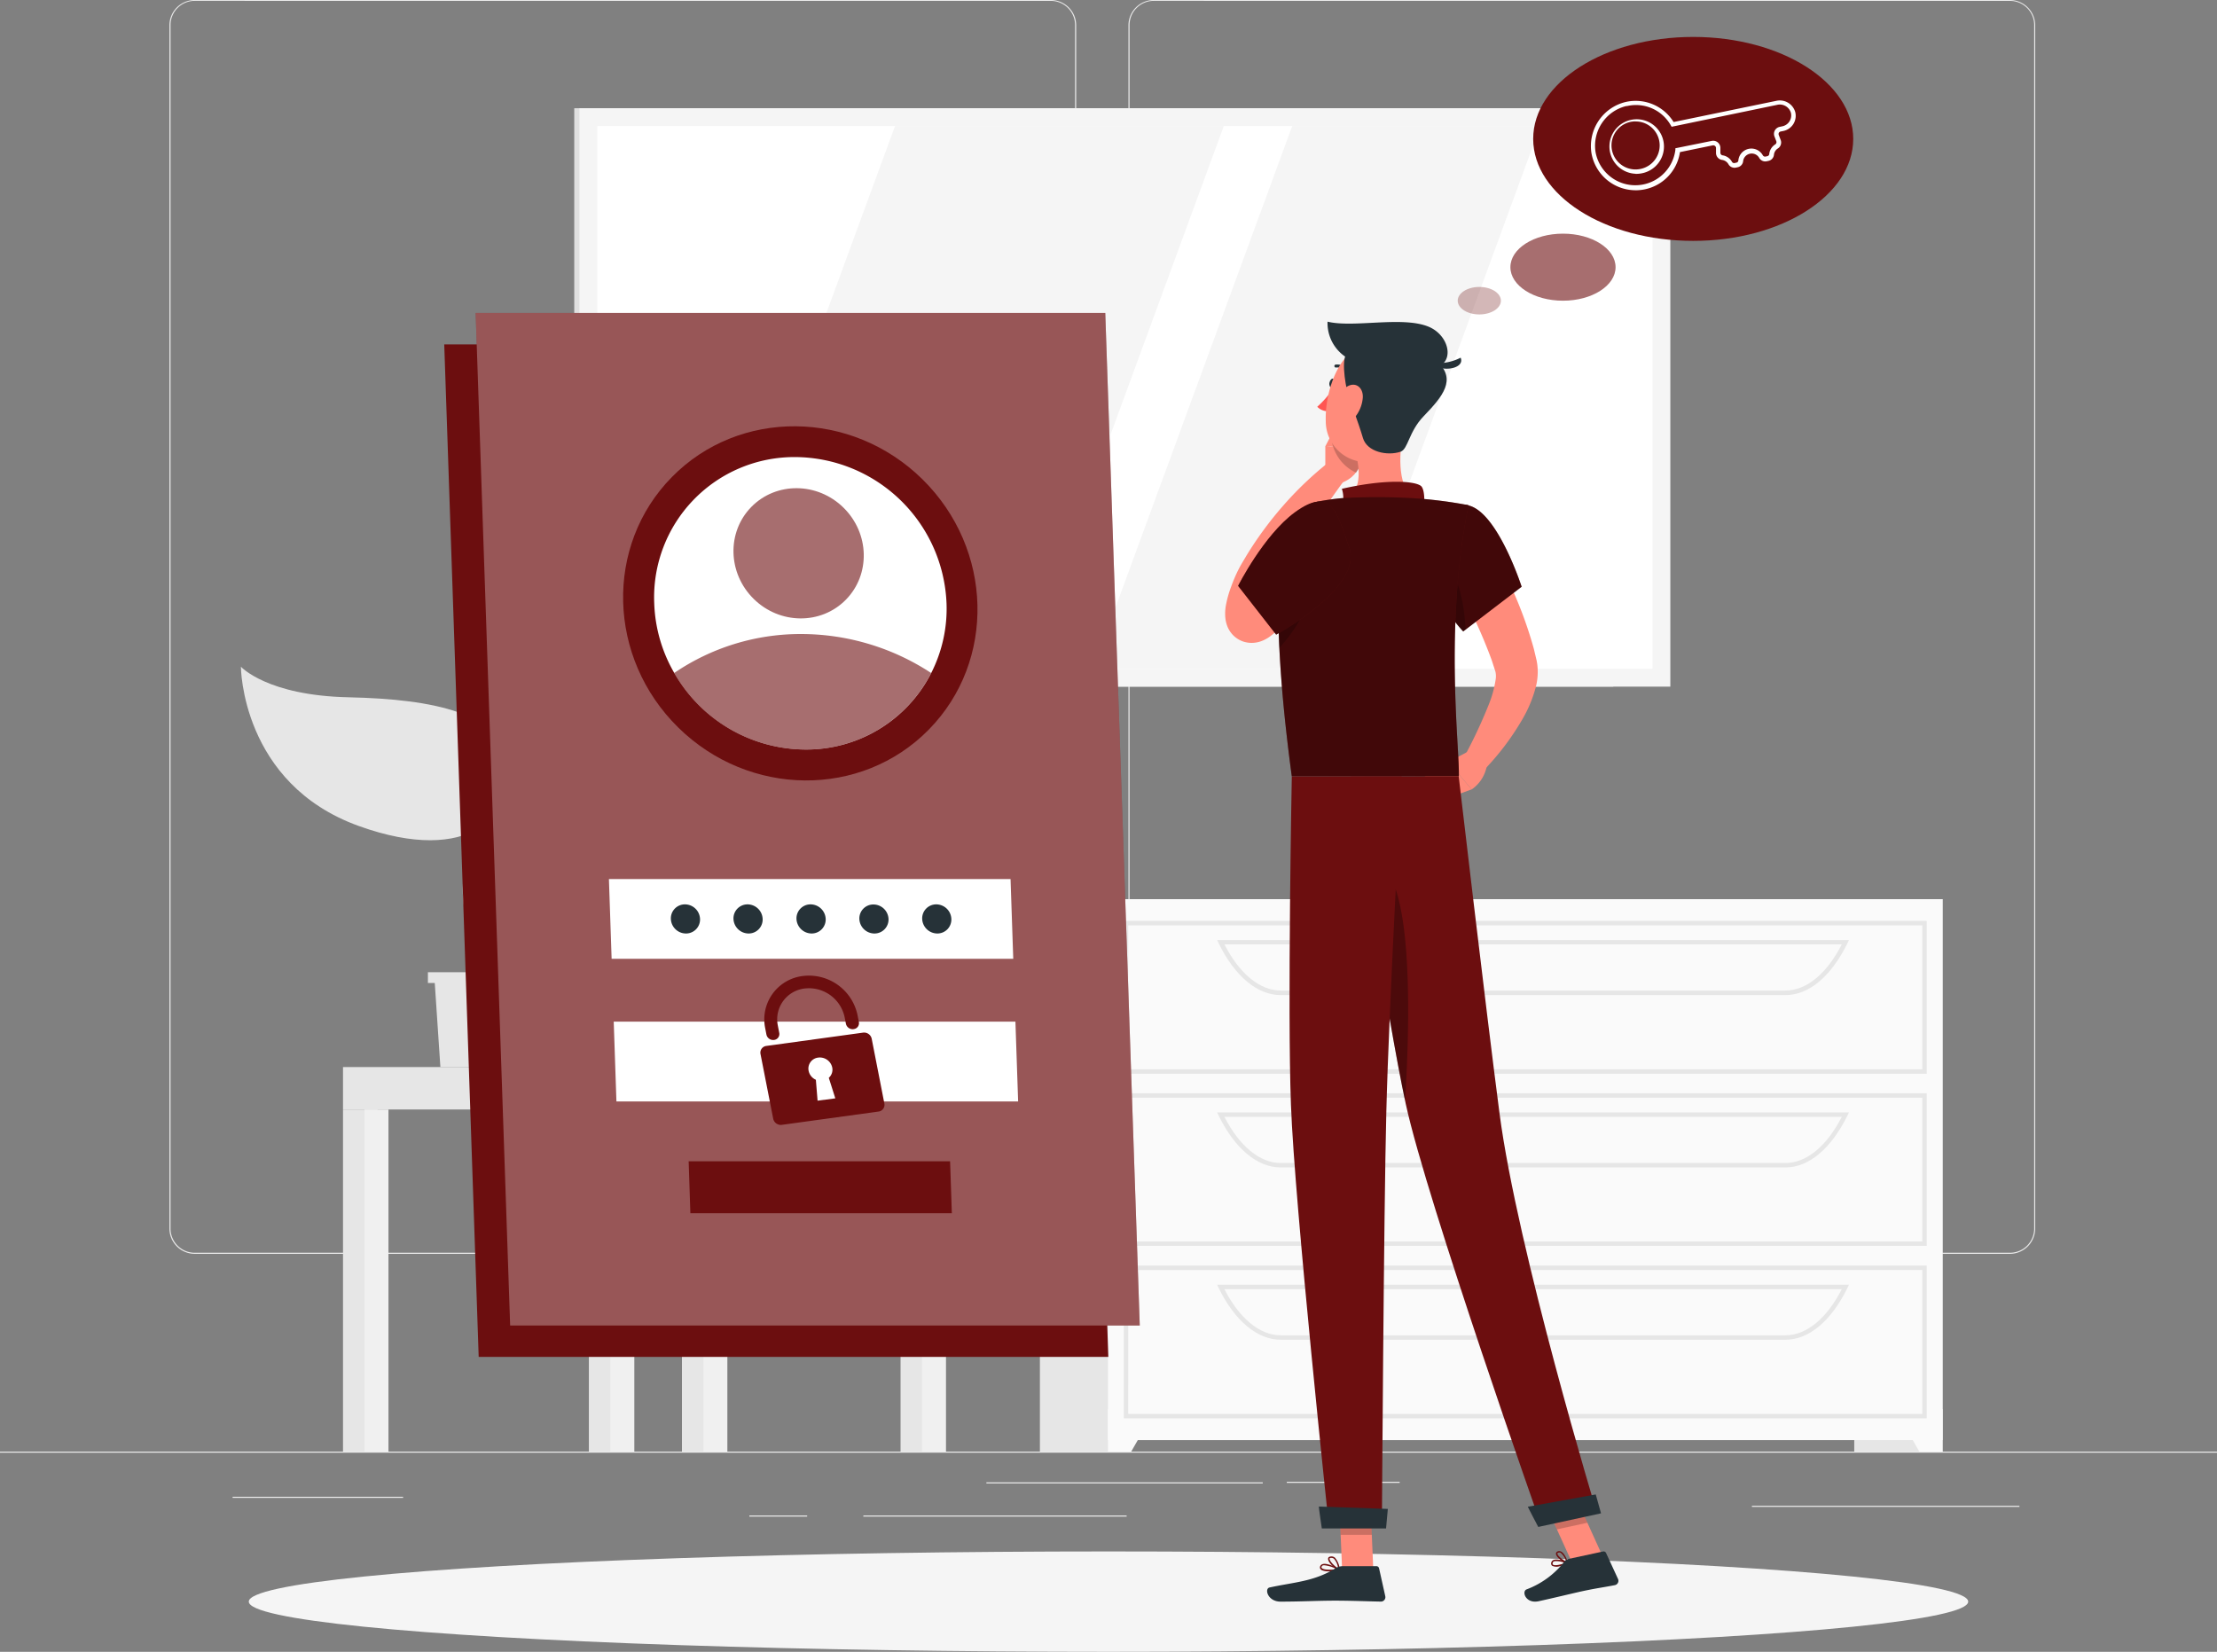 <svg xmlns="http://www.w3.org/2000/svg" width="258.844" height="192.87" viewBox="0 0 258.844 192.87">
  <rect x="0" y="0" width="258.844" height="192.87" fill="#808080" stroke="none"/>
  <g id="Forgot_password-rafiki" data-name="Forgot password-rafiki" transform="translate(0 -55)">
    <g id="freepik--background-complete--inject-66" transform="translate(0 55)">
      <rect id="Rectangle_101" data-name="Rectangle 101" width="258.844" height="0.129" transform="translate(0 169.491)" fill="#ebebeb"/>
      <rect id="Rectangle_102" data-name="Rectangle 102" width="13.18" height="0.129" transform="translate(150.238 173.016)" fill="#ebebeb"/>
      <rect id="Rectangle_103" data-name="Rectangle 103" width="31.232" height="0.129" transform="translate(204.544 175.817)" fill="#ebebeb"/>
      <rect id="Rectangle_104" data-name="Rectangle 104" width="32.267" height="0.129" transform="translate(115.165 173.078)" fill="#ebebeb"/>
      <rect id="Rectangle_105" data-name="Rectangle 105" width="6.751" height="0.129" transform="translate(87.489 176.951)" fill="#ebebeb"/>
      <rect id="Rectangle_106" data-name="Rectangle 106" width="30.74" height="0.129" transform="translate(100.799 176.951)" fill="#ebebeb"/>
      <rect id="Rectangle_107" data-name="Rectangle 107" width="19.905" height="0.129" transform="translate(27.158 174.766)" fill="#ebebeb"/>
      <path id="Path_554" data-name="Path 554" d="M141.121,201.4H41.161a2.956,2.956,0,0,1-2.951-2.956V57.93A2.956,2.956,0,0,1,41.161,55h99.96a2.956,2.956,0,0,1,2.956,2.956v140.49A2.956,2.956,0,0,1,141.121,201.4ZM41.161,55.1a2.827,2.827,0,0,0-2.821,2.827V198.446a2.827,2.827,0,0,0,2.821,2.827h99.96a2.832,2.832,0,0,0,2.827-2.827V57.93a2.832,2.832,0,0,0-2.827-2.827Z" transform="translate(-18.429 -55)" fill="#ebebeb"/>
      <path id="Path_555" data-name="Path 555" d="M357.421,201.4H257.456a2.961,2.961,0,0,1-2.956-2.956V57.93A2.961,2.961,0,0,1,257.456,55h99.965a2.956,2.956,0,0,1,2.946,2.93V198.446A2.956,2.956,0,0,1,357.421,201.4ZM257.456,55.1a2.832,2.832,0,0,0-2.827,2.827V198.446a2.832,2.832,0,0,0,2.827,2.827h99.965a2.832,2.832,0,0,0,2.827-2.827V57.93a2.832,2.832,0,0,0-2.827-2.827Z" transform="translate(-122.749 -55)" fill="#ebebeb"/>
      <path id="Path_556" data-name="Path 556" d="M161.991,273.242H127.616L125.53,249.17H159.9Z" transform="translate(-60.545 -148.651)" fill="#e6e6e6"/>
      <path id="Path_557" data-name="Path 557" d="M165.431,273.242H131.056L128.97,249.17h34.374Z" transform="translate(-62.204 -148.651)" fill="#f0f0f0"/>
      <path id="Path_558" data-name="Path 558" d="M141.009,272.884,139.86,259.15H163.9l1.149,13.734Z" transform="translate(-67.456 -153.464)" fill="#fff"/>
      <rect id="Rectangle_108" data-name="Rectangle 108" width="4.033" height="44.899" transform="translate(105.142 124.592)" fill="#e6e6e6"/>
      <rect id="Rectangle_109" data-name="Rectangle 109" width="2.801" height="44.899" transform="translate(107.648 124.592)" fill="#f0f0f0"/>
      <rect id="Rectangle_110" data-name="Rectangle 110" width="39.039" height="4.954" transform="translate(110.449 129.546) rotate(180)" fill="#f0f0f0"/>
      <rect id="Rectangle_111" data-name="Rectangle 111" width="4.033" height="39.945" transform="translate(68.754 129.546)" fill="#e6e6e6"/>
      <rect id="Rectangle_112" data-name="Rectangle 112" width="2.801" height="39.945" transform="translate(71.26 129.546)" fill="#f0f0f0"/>
      <rect id="Rectangle_113" data-name="Rectangle 113" width="4.033" height="39.945" transform="translate(40.048 129.546)" fill="#e6e6e6"/>
      <rect id="Rectangle_114" data-name="Rectangle 114" width="2.801" height="39.945" transform="translate(42.554 129.546)" fill="#f0f0f0"/>
      <rect id="Rectangle_115" data-name="Rectangle 115" width="4.033" height="39.945" transform="translate(79.62 129.546)" fill="#e6e6e6"/>
      <rect id="Rectangle_116" data-name="Rectangle 116" width="2.801" height="39.945" transform="translate(82.121 129.546)" fill="#f0f0f0"/>
      <rect id="Rectangle_117" data-name="Rectangle 117" width="31.362" height="4.954" transform="translate(40.048 124.592)" fill="#e6e6e6"/>
      <rect id="Rectangle_118" data-name="Rectangle 118" width="121.31" height="67.538" transform="translate(67.046 12.637)" fill="#e0e0e0"/>
      <rect id="Rectangle_119" data-name="Rectangle 119" width="127.361" height="67.538" transform="translate(67.657 12.637)" fill="#f5f5f5"/>
      <rect id="Rectangle_120" data-name="Rectangle 120" width="63.375" height="123.199" transform="translate(192.937 14.718) rotate(90)" fill="#fff"/>
      <path id="Path_559" data-name="Path 559" d="M195.307,146.805l23.26-63.375H180.18l-23.26,63.375Z" transform="translate(-75.684 -68.712)" fill="#f5f5f5"/>
      <path id="Path_560" data-name="Path 560" d="M275.459,146.805l23.26-63.375H269.76L246.5,146.805Z" transform="translate(-118.89 -68.712)" fill="#f5f5f5"/>
      <rect id="Rectangle_121" data-name="Rectangle 121" width="10.312" height="64.504" transform="translate(216.492 104.987)" fill="#e6e6e6"/>
      <path id="Path_561" data-name="Path 561" d="M430.222,377.775h2.713V372.81H427.38Z" transform="translate(-206.131 -208.284)" fill="#fafafa"/>
      <rect id="Rectangle_122" data-name="Rectangle 122" width="10.312" height="64.504" transform="translate(121.413 104.987)" fill="#e6e6e6"/>
      <rect id="Rectangle_123" data-name="Rectangle 123" width="97.444" height="63.163" transform="translate(129.36 104.987)" fill="#fafafa"/>
      <path id="Path_562" data-name="Path 562" d="M347.2,280.549H253.45V262.71H347.2Zm-93.236-.518h92.718v-16.8H253.968Z" transform="translate(-122.242 -155.181)" fill="#e6e6e6"/>
      <path id="Path_563" data-name="Path 563" d="M340.852,273.454H281.924c-2.733,0-5.368-2.205-7.248-6.057l-.176-.368h73.77l-.176.368C346.2,271.249,343.611,273.454,340.852,273.454Zm-65.5-5.922c1.75,3.432,4.142,5.389,6.575,5.389h58.928c2.443,0,4.825-1.957,6.575-5.389Z" transform="translate(-132.395 -157.265)" fill="#e6e6e6"/>
      <path id="Path_564" data-name="Path 564" d="M252.593,377.775H249.88V372.81h5.555Z" transform="translate(-120.52 -208.284)" fill="#fafafa"/>
      <path id="Path_565" data-name="Path 565" d="M347.2,319.4H253.45V301.58H347.2Zm-93.236-.518h92.718V302.1H253.968Z" transform="translate(-122.242 -173.929)" fill="#e6e6e6"/>
      <path id="Path_566" data-name="Path 566" d="M340.852,312.32H281.924c-2.733,0-5.368-2.211-7.248-6.057l-.176-.373h73.77l-.176.373C346.2,310.088,343.611,312.32,340.852,312.32Zm-65.5-5.912c1.75,3.432,4.142,5.394,6.575,5.394h58.928c2.443,0,4.825-1.962,6.575-5.394Z" transform="translate(-132.395 -176.007)" fill="#e6e6e6"/>
      <path id="Path_567" data-name="Path 567" d="M347.2,358.279H253.45V340.44H347.2Zm-93.236-.518h92.718v-16.8H253.968Z" transform="translate(-122.242 -192.671)" fill="#e6e6e6"/>
      <path id="Path_568" data-name="Path 568" d="M340.852,351.185H281.924c-2.733,0-5.368-2.205-7.248-6.052l-.176-.373h73.77l-.176.373C346.2,348.979,343.611,351.185,340.852,351.185Zm-65.5-5.907c1.75,3.432,4.142,5.389,6.575,5.389h58.928c2.443,0,4.825-1.957,6.575-5.389Z" transform="translate(-132.395 -194.755)" fill="#e6e6e6"/>
      <path id="Path_569" data-name="Path 569" d="M109.173,274.28v1.253h-.8l-.663,9.821H97.96l-.657-9.821h-.8V274.28Z" transform="translate(-46.543 -160.761)" fill="#e6e6e6"/>
      <path id="Path_570" data-name="Path 570" d="M85.624,216.676c-.8-5.85-8.692-7.517-18.709-7.734-9.531-.2-12.585-3.572-12.585-3.572s.031,13.651,13.765,18.6C81.136,228.661,86.427,222.536,85.624,216.676Z" transform="translate(-26.204 -127.525)" fill="#e6e6e6"/>
      <path id="Path_571" data-name="Path 571" d="M105.359,246.463c.166-2.4,4.007-6.823,13.248-4.814,6.678,1.455,9.163-2.009,9.163-2.009a14.807,14.807,0,0,1-10.664,12.709C107.564,255.14,105.064,250.7,105.359,246.463Z" transform="translate(-50.805 -144.054)" fill="#e6e6e6"/>
      <path id="Path_572" data-name="Path 572" d="M107,253.968a.357.357,0,0,0,.274-.124c.668-.792.119-2.687-.637-5.311-.973-3.365-2.185-7.558-1.16-10.6a42.627,42.627,0,0,1,1.988-4.7c1.45-3.065,2.7-5.695,1.657-8.48a.357.357,0,1,0-.668.254c.937,2.48-.2,4.882-1.636,7.926a44.31,44.31,0,0,0-2.019,4.773c-1.092,3.251.15,7.563,1.149,11.022.59,2.071,1.2,4.142.782,4.659a.352.352,0,0,0,.041.518A.342.342,0,0,0,107,253.968Z" transform="translate(-50.343 -136.764)" fill="#e6e6e6"/>
    </g>
    <g id="freepik--Shadow--inject-66" transform="translate(29.047 236.149)">
      <ellipse id="freepik--path--inject-66" cx="100.374" cy="5.86" rx="100.374" ry="5.86" fill="#f5f5f5"/>
    </g>
    <g id="freepik--Login--inject-66" transform="translate(51.867 91.544)">
      <path id="Path_573" data-name="Path 573" d="M177.724,250.9H104.212L100.19,132.68H173.7Z" transform="translate(-100.19 -129.01)" fill="#6c0e0f"/>
      <path id="Path_574" data-name="Path 574" d="M184.809,243.814H111.3L107.27,125.59h73.512Z" transform="translate(-103.605 -125.59)" fill="#6c0e0f"/>
      <path id="Path_575" data-name="Path 575" d="M184.809,243.814H111.3L107.27,125.59h73.512Z" transform="translate(-103.605 -125.59)" fill="#fff" opacity="0.3"/>
      <ellipse id="Ellipse_96" data-name="Ellipse 96" cx="20.33" cy="21.034" rx="20.33" ry="21.034" transform="matrix(0.701, -0.713, 0.713, 0.701, 12.323, 33.656)" fill="#6c0e0f"/>
      <path id="Path_576" data-name="Path 576" d="M181.657,175.173a16.566,16.566,0,0,1-1.786,8.128,16.354,16.354,0,0,1-14.7,8.935,17.736,17.736,0,0,1-15.3-8.935,17.337,17.337,0,0,1-2.34-8.128,16.38,16.38,0,0,1,16.483-17.084A17.788,17.788,0,0,1,181.657,175.173Z" transform="translate(-123.013 -141.265)" fill="#fff"/>
      <path id="Path_577" data-name="Path 577" d="M182.045,202.55a16.354,16.354,0,0,1-14.7,8.935,17.736,17.736,0,0,1-15.3-8.935A26.19,26.19,0,0,1,166.9,198,27.686,27.686,0,0,1,182.045,202.55Z" transform="translate(-125.198 -160.514)" fill="#6c0e0f" opacity="0.6"/>
      <ellipse id="Ellipse_97" data-name="Ellipse 97" cx="7.475" cy="7.734" rx="7.475" ry="7.734" transform="matrix(0.701, -0.713, 0.713, 0.701, 30.621, 27.969)" fill="#6c0e0f" opacity="0.6"/>
      <path id="Path_578" data-name="Path 578" d="M184.538,262.578H137.646l-.316-9.318h46.892Z" transform="translate(-118.103 -187.167)" fill="#fff"/>
      <path id="Path_579" data-name="Path 579" d="M185.633,294.748h-46.9l-.316-9.318h46.9Z" transform="translate(-118.629 -202.683)" fill="#fff"/>
      <path id="Path_580" data-name="Path 580" d="M183.481,287.9l-11.3,1.553a.787.787,0,0,0-.683.932l1.486,7.574a.911.911,0,0,0,1,.709l11.3-1.553a.792.792,0,0,0,.678-.937l-1.481-7.574A.906.906,0,0,0,183.481,287.9Zm-3.246,7.672-2.071.274-.2-2.443a1.45,1.45,0,0,1-.844-1.035,1.289,1.289,0,0,1,1.118-1.553,1.481,1.481,0,0,1,1.636,1.154,1.268,1.268,0,0,1-.4,1.206Z" transform="translate(-134.575 -203.872)" fill="#6c0e0f"/>
      <path id="Path_581" data-name="Path 581" d="M182.79,281.3h0a.808.808,0,0,1-.89-.626l-.145-.74a4.261,4.261,0,0,0-4.462-3.4,3.624,3.624,0,0,0-3.344,4.343l.166.854a.694.694,0,0,1-.606.828h0a.8.8,0,0,1-.89-.626l-.14-.72a5.1,5.1,0,0,1,4.141-6.083,5.8,5.8,0,0,1,6.626,4.488l.166.849a.694.694,0,0,1-.621.828Z" transform="translate(-135.002 -197.678)" fill="#6c0e0f"/>
      <path id="Path_582" data-name="Path 582" d="M186.04,322.987H155.512l-.2-6.067h30.523Z" transform="translate(-126.775 -217.871)" fill="#6c0e0f"/>
      <path id="Path_583" data-name="Path 583" d="M183.04,260.673a1.636,1.636,0,0,1-1.646,1.7,1.781,1.781,0,0,1-1.765-1.7,1.636,1.636,0,0,1,1.646-1.7A1.776,1.776,0,0,1,183.04,260.673Z" transform="translate(-138.504 -189.921)" fill="#263238"/>
      <path id="Path_584" data-name="Path 584" d="M168.825,260.673a1.631,1.631,0,0,1-1.646,1.7,1.776,1.776,0,0,1-1.76-1.7,1.636,1.636,0,0,1,1.646-1.7,1.771,1.771,0,0,1,1.76,1.7Z" transform="translate(-131.65 -189.921)" fill="#263238"/>
      <path id="Path_585" data-name="Path 585" d="M154.7,260.673a1.636,1.636,0,0,1-1.646,1.7,1.77,1.77,0,0,1-1.76-1.7,1.636,1.636,0,0,1,1.646-1.7A1.77,1.77,0,0,1,154.7,260.673Z" transform="translate(-124.835 -189.921)" fill="#263238"/>
      <path id="Path_586" data-name="Path 586" d="M197.215,260.688a1.636,1.636,0,0,1-1.646,1.7,1.77,1.77,0,0,1-1.76-1.7A1.631,1.631,0,0,1,195.461,259,1.77,1.77,0,0,1,197.215,260.688Z" transform="translate(-145.343 -189.935)" fill="#263238"/>
      <path id="Path_587" data-name="Path 587" d="M211.385,260.673a1.631,1.631,0,0,1-1.646,1.7,1.776,1.776,0,0,1-1.76-1.7,1.636,1.636,0,0,1,1.646-1.7A1.771,1.771,0,0,1,211.385,260.673Z" transform="translate(-152.177 -189.921)" fill="#263238"/>
    </g>
    <g id="freepik--Character--inject-66" transform="translate(143.048 92.558)">
      <path id="Path_588" data-name="Path 588" d="M329.507,174.28c.689,1.108,1.263,2.164,1.853,3.267s1.123,2.211,1.646,3.344a47.813,47.813,0,0,1,2.64,7.108c.093.305.16.632.238.947l.114.481.057.238.067.393a7.082,7.082,0,0,1-.16,2.671,15.138,15.138,0,0,1-1.615,3.857,30.659,30.659,0,0,1-4.6,6.021l-2.179-1.646a57.674,57.674,0,0,0,2.915-6.212,12.871,12.871,0,0,0,.792-2.915,2.308,2.308,0,0,0-.041-.916l-.207-.632c-.083-.259-.16-.518-.259-.782a58.715,58.715,0,0,0-2.728-6.254c-1.035-2.071-2.148-4.141-3.261-6.119Z" transform="translate(-299.693 -150.088)" fill="#ff8b7b"/>
      <path id="Path_589" data-name="Path 589" d="M329.021,224.43l-2.381,1.258,2.733,3.2a4.241,4.241,0,0,0,1.786-2.915Z" transform="translate(-300.59 -174.276)" fill="#ff8b7b"/>
      <path id="Path_590" data-name="Path 590" d="M320.47,228.832l2.925,2.324,3-1.1-2.733-3.2Z" transform="translate(-297.615 -175.448)" fill="#ff8b7b"/>
      <path id="Path_591" data-name="Path 591" d="M300.5,141c-.057.29-.259.492-.445.456s-.3-.305-.238-.59.259-.518.45-.456S300.556,140.711,300.5,141Z" transform="translate(-287.645 -133.748)" fill="#263238"/>
      <path id="Path_592" data-name="Path 592" d="M298.954,142.52a10.489,10.489,0,0,1-1.874,2.185,1.7,1.7,0,0,0,1.325.518Z" transform="translate(-286.333 -134.77)" fill="#ff5652"/>
      <path id="Path_593" data-name="Path 593" d="M298.9,158.976v-3.4l4.494.518s-.072,2.92-2.588,3.779Z" transform="translate(-287.211 -141.069)" fill="#ff8b7b"/>
      <path id="Path_594" data-name="Path 594" d="M300.214,150.86l3.163.911.057,2.076-4.493-.544Z" transform="translate(-287.23 -138.793)" fill="#ff8b7b"/>
      <path id="Path_595" data-name="Path 595" d="M303.989,151.771l-3.163-.911-.616,1.18a5.037,5.037,0,0,0,2.92,4.39,4.949,4.949,0,0,0,.916-2.588Z" transform="translate(-287.843 -138.793)" opacity="0.2"/>
      <path id="Path_596" data-name="Path 596" d="M302.428,138.08a.176.176,0,0,0,.129-.29,1.719,1.719,0,0,0-1.47-.569.171.171,0,0,0-.14.2.176.176,0,0,0,.2.145h0a1.362,1.362,0,0,1,1.16.461.176.176,0,0,0,.124.057Z" transform="translate(-288.198 -132.21)" fill="#263238"/>
      <path id="Path_597" data-name="Path 597" d="M309.13,151.68c-.518,2.666-.839,6.357,1.035,8.133,0,0-.725,2.7-5.695,2.7-5.441,0-2.614-2.371-2.614-2.371,2.262-.7,2.242-3.277,1.724-5.348Z" transform="translate(-288.283 -139.188)" fill="#ff8b7b"/>
      <path id="Path_598" data-name="Path 598" d="M311.347,167.373c.487-.683.466-2.852-.052-3.236-.833-.616-4.411-.761-9.22.347a3.384,3.384,0,0,1-.6,3.2Z" transform="translate(-288.455 -144.967)" fill="#6c0e0f"/>
      <path id="Path_599" data-name="Path 599" d="M350.847,407.521a1.185,1.185,0,0,1-.911-.052.352.352,0,0,1-.083-.4.4.4,0,0,1,.223-.254c.492-.238,1.62.223,1.672.243a.083.083,0,0,1,.052.078.1.1,0,0,1-.047.083A5.093,5.093,0,0,1,350.847,407.521Zm-.6-.585a.435.435,0,0,0-.1.036.217.217,0,0,0-.135.145c-.047.155,0,.207.031.223.2.166.921,0,1.434-.192A2.843,2.843,0,0,0,350.251,406.936Z" transform="translate(-311.772 -262.211)" fill="#6c0e0f"/>
      <path id="Path_600" data-name="Path 600" d="M352.256,406.308h-.041c-.414-.119-1.294-.745-1.3-1.154a.285.285,0,0,1,.223-.28.445.445,0,0,1,.378.031c.487.248.8,1.253.808,1.3a.083.083,0,0,1,0,.083A.072.072,0,0,1,352.256,406.308Zm-1.035-1.289h-.041c-.1.036-.1.088-.1.114,0,.243.59.735,1.035.932a2.155,2.155,0,0,0-.663-1.035.3.3,0,0,0-.223-.01Z" transform="translate(-312.296 -261.293)" fill="#6c0e0f"/>
      <path id="Path_601" data-name="Path 601" d="M298.81,408.6c-.466,0-.916-.067-1.066-.274a.326.326,0,0,1,0-.378.43.43,0,0,1,.274-.2c.606-.166,1.879.559,1.931.59a.078.078,0,0,1,.041.088.083.083,0,0,1-.067.073,6.316,6.316,0,0,1-1.113.1Zm-.575-.709a.517.517,0,0,0-.166,0,.264.264,0,0,0-.171.119c-.062.109-.036.16,0,.192.171.238,1.087.243,1.765.145a3.939,3.939,0,0,0-1.429-.456Z" transform="translate(-286.624 -262.681)" fill="#6c0e0f"/>
      <path id="Path_602" data-name="Path 602" d="M300.805,407.692h-.036c-.44-.2-1.31-.984-1.242-1.4,0-.1.083-.217.321-.238a.621.621,0,0,1,.476.145,2.475,2.475,0,0,1,.569,1.4.1.1,0,0,1-.036.078A.1.1,0,0,1,300.805,407.692Zm-.89-1.475h-.052c-.155,0-.166.073-.166.093-.041.248.549.87,1,1.139a2,2,0,0,0-.481-1.123.455.455,0,0,0-.305-.109Z" transform="translate(-287.511 -261.875)" fill="#6c0e0f"/>
      <path id="Path_603" data-name="Path 603" d="M305.992,401.2h-3.639l-.362-8.433h3.639Z" transform="translate(-288.701 -255.469)" fill="#ff8b7b"/>
      <path id="Path_604" data-name="Path 604" d="M354.7,398.483l-3.557.771L347.57,391.4l3.562-.771Z" transform="translate(-310.685 -254.437)" fill="#ff8b7b"/>
      <path id="Path_605" data-name="Path 605" d="M348.989,405.788l4-.865a.316.316,0,0,1,.352.176l1.387,3.013a.518.518,0,0,1-.383.745c-1.4.274-2.1.342-3.852.72-1.082.238-3.525.833-5.022,1.154s-2.009-1.113-1.424-1.377a10.136,10.136,0,0,0,4.411-3.225A.885.885,0,0,1,348.989,405.788Z" transform="translate(-308.874 -261.327)" fill="#263238"/>
      <path id="Path_606" data-name="Path 606" d="M294.553,408.24h3.976a.321.321,0,0,1,.311.248l.72,3.236a.518.518,0,0,1-.518.652c-1.434-.026-3.5-.109-5.306-.109-2.112,0-3.929.114-6.4.114-1.5,0-1.91-1.512-1.284-1.651,2.847-.621,5.177-.689,7.636-2.205A1.692,1.692,0,0,1,294.553,408.24Z" transform="translate(-280.876 -262.93)" fill="#263238"/>
      <path id="Path_607" data-name="Path 607" d="M326.9,168.907c3.412.782,6.212,9.494,6.212,9.494l-6.818,5.213a14.976,14.976,0,0,1-3.624-6.73C321.46,172.318,323.406,168.1,326.9,168.907Z" transform="translate(-298.501 -147.449)" fill="#6c0e0f"/>
      <path id="Path_608" data-name="Path 608" d="M326.9,168.907c3.412.782,6.212,9.494,6.212,9.494l-6.818,5.213a14.976,14.976,0,0,1-3.624-6.73C321.46,172.318,323.406,168.1,326.9,168.907Z" transform="translate(-298.501 -147.449)" opacity="0.4"/>
      <path id="Path_609" data-name="Path 609" d="M286.767,174.639c-.849.916-1.7,1.734-2.588,2.588-.44.414-.885.828-1.341,1.227l-.689.606-.171.15-.3.238a4.142,4.142,0,0,1-1,.59,3.257,3.257,0,0,1-1.263.259,3.106,3.106,0,0,1-1.087-.192,3.06,3.06,0,0,1-1.035-.657,3.106,3.106,0,0,1-.808-1.341,3.525,3.525,0,0,1-.15-.771,5.23,5.23,0,0,1,0-.921c.026-.248.057-.466.1-.668a12.819,12.819,0,0,1,.6-2.071,18.535,18.535,0,0,1,.8-1.874c.331-.657.647-1.139.963-1.688a42.268,42.268,0,0,1,4.374-5.933,40.082,40.082,0,0,1,5.306-5.032l1.905,1.962c-1.336,1.791-2.651,3.712-3.867,5.6a60.714,60.714,0,0,0-3.313,5.824c-.223.487-.518,1.035-.657,1.429a13.892,13.892,0,0,0-.481,1.4,9.029,9.029,0,0,0-.3,1.3,2.02,2.02,0,0,0,0,.207v-.047a1.44,1.44,0,0,0-.067-.342,2.221,2.221,0,0,0-.6-.963,2.537,2.537,0,0,0-.854-.518,2.475,2.475,0,0,0-.87-.16,2.112,2.112,0,0,0-.833.16,1.908,1.908,0,0,0-.259.129l.2-.181.626-.569,1.237-1.16c.818-.771,1.641-1.594,2.418-2.361Z" transform="translate(-276.321 -142.791)" fill="#ff8b7b"/>
      <path id="Path_610" data-name="Path 610" d="M324.112,181.36c1.853,1.833,2.459,5.177,2.588,8.076l-.3.233a14.977,14.977,0,0,1-3.624-6.73c-.067-.269-.129-.518-.176-.813Z" transform="translate(-298.642 -153.503)" opacity="0.2"/>
      <path id="Path_611" data-name="Path 611" d="M288.93,171.722c-.745,3.934-1.211,12.016.947,28.012h19.5c.135-2.987-1.745-17.576,1.139-31.662a51.251,51.251,0,0,0-6.523-.823,72.33,72.33,0,0,0-8.283,0c-.911.083-1.812.217-2.588.357A5.177,5.177,0,0,0,288.93,171.722Z" transform="translate(-282.102 -146.64)" fill="#6c0e0f"/>
      <path id="Path_612" data-name="Path 612" d="M288.93,171.722c-.745,3.934-1.211,12.016.947,28.012h19.5c.135-2.987-1.745-17.576,1.139-31.662a51.251,51.251,0,0,0-6.523-.823,72.33,72.33,0,0,0-8.283,0c-.911.083-1.812.217-2.588.357A5.177,5.177,0,0,0,288.93,171.722Z" transform="translate(-282.102 -146.64)" opacity="0.4"/>
      <path id="Path_613" data-name="Path 613" d="M291.915,186.484l-3.52-.844c-.109,2.133-.119,4.773.036,8.04C290.051,191.837,292.122,188.958,291.915,186.484Z" transform="translate(-282.105 -155.568)" opacity="0.2"/>
      <path id="Path_614" data-name="Path 614" d="M301.99,392.77l.186,4.349h3.645l-.186-4.349Z" transform="translate(-288.701 -255.469)" opacity="0.2"/>
      <path id="Path_615" data-name="Path 615" d="M351.132,390.63l-3.562.771,1.843,4.048,3.562-.771Z" transform="translate(-310.685 -254.437)" opacity="0.2"/>
      <path id="Path_616" data-name="Path 616" d="M309.83,138.342c-.932,3.489-1.3,5.581-3.458,7.03a4.772,4.772,0,0,1-7.377-4.007c-.114-3.329,1.434-8.48,5.177-9.184a4.928,4.928,0,0,1,5.658,6.16Z" transform="translate(-287.254 -129.743)" fill="#ff8b7b"/>
      <path id="Path_617" data-name="Path 617" d="M303.646,139.334c-.176-.466-.978-4.074-.223-5.011s9.375-.259,10.649.994c2.117,2.071.647,3.934-1.667,6.331-1.739,1.8-1.807,3.831-2.687,4.141-1.553.518-3.924.031-4.4-1.61S303.646,139.334,303.646,139.334Z" transform="translate(-289.239 -130.605)" fill="#263238"/>
      <path id="Path_618" data-name="Path 618" d="M311.237,128.156c-3.044-1.294-8.754.14-11.84-.606a4.752,4.752,0,0,0,3.94,4.846,40.718,40.718,0,0,0,7.765.72C314.488,132.96,313.825,129.258,311.237,128.156Z" transform="translate(-287.449 -127.55)" fill="#263238"/>
      <path id="Path_619" data-name="Path 619" d="M323.19,136.286a5.8,5.8,0,0,0,3.225-.616C326.985,137.047,323.853,137.425,323.19,136.286Z" transform="translate(-298.926 -131.466)" fill="#263238"/>
      <path id="Path_620" data-name="Path 620" d="M304.714,143.281a4.1,4.1,0,0,1-1.035,2.418c-.8.875-1.626.326-1.765-.735-.124-.963.135-2.588,1.108-3.054S304.781,142.2,304.714,143.281Z" transform="translate(-288.65 -134.408)" fill="#ff8b7b"/>
      <path id="Path_621" data-name="Path 621" d="M304.69,230.13s4.141,27.826,6.4,38.252c2.48,11.415,15.805,49.18,15.805,49.18l6.518-1.413s-9.318-30.782-11.389-46.742c-1.6-12.259-4.758-39.287-4.758-39.287Z" transform="translate(-290.004 -177.021)" fill="#6c0e0f"/>
      <path id="Path_622" data-name="Path 622" d="M344.57,393.5c-.026,0,1.217,2.361,1.217,2.361l7.33-1.589-.616-2.205Z" transform="translate(-309.238 -255.131)" fill="#263238"/>
      <path id="Path_623" data-name="Path 623" d="M308.737,249.254c4.778.937,4.271,18.756,3.7,27.924-1.377-6.481-3.4-18.947-4.773-27.795A1.631,1.631,0,0,1,308.737,249.254Z" transform="translate(-291.436 -186.23)" opacity="0.3"/>
      <path id="Path_624" data-name="Path 624" d="M291.094,230.121s-.518,27.225-.1,38.309c.414,11.55,4.447,49.367,4.447,49.367h6.171s.223-37.144.518-48.487c.3-12.362,1.791-39.21,1.791-39.21Z" transform="translate(-283.319 -177.011)" fill="#6c0e0f"/>
      <path id="Path_625" data-name="Path 625" d="M297.438,394.8c-.031,0,.347,2.557.347,2.557h7.5l.207-2.283Z" transform="translate(-286.505 -256.448)" fill="#263238"/>
      <path id="Path_626" data-name="Path 626" d="M292.183,173.416c1.745,4.706-8.511,10.25-8.511,10.25l-4.442-5.695s2.987-5.912,6.611-8.573C290.319,166.116,290.852,169.833,292.183,173.416Z" transform="translate(-277.724 -147.122)" fill="#6c0e0f"/>
      <path id="Path_627" data-name="Path 627" d="M292.183,173.416c1.745,4.706-8.511,10.25-8.511,10.25l-4.442-5.695s2.987-5.912,6.611-8.573C290.319,166.116,290.852,169.833,292.183,173.416Z" transform="translate(-277.724 -147.122)" opacity="0.4"/>
    </g>
    <g id="freepik--Thinking--inject-66" transform="translate(170.195 59.312)">
      <ellipse id="Ellipse_98" data-name="Ellipse 98" cx="18.683" cy="11.907" rx="18.683" ry="11.907" transform="translate(8.811)" fill="#6c0e0f"/>
      <path id="Path_628" data-name="Path 628" d="M364,88.141A5.234,5.234,0,0,1,358.86,83.8a5.291,5.291,0,0,1,3.991-5.964h0a5.208,5.208,0,0,1,5.6,2.34L380.448,77.7a1.874,1.874,0,0,1,2.2,1.289,1.807,1.807,0,0,1-1.382,2.231l-.311.062a.306.306,0,0,0-.217.16.326.326,0,0,0,0,.269l.212.549a.823.823,0,0,1-.321,1,.984.984,0,0,0-.461.73.813.813,0,0,1-.626.72l-.243.052a.808.808,0,0,1-.859-.414,1.009,1.009,0,0,0-1.869.388.8.8,0,0,1-.621.714l-.243.052a.813.813,0,0,1-.859-.414,1.035,1.035,0,0,0-.72-.487.823.823,0,0,1-.725-.813V83.2a.321.321,0,0,0-.383-.3l-3.826.787a5.213,5.213,0,0,1-4.116,4.349,5.363,5.363,0,0,1-1.072.109ZM362.965,78.3a4.768,4.768,0,0,0-3.624,5.394,4.716,4.716,0,0,0,9.318-.269v-.186l4.219-.854a.839.839,0,0,1,1.035.787v.59a.305.305,0,0,0,.249.3,1.507,1.507,0,0,1,1.092.74.3.3,0,0,0,.305.166l.238-.052a.29.29,0,0,0,.217-.269,1.527,1.527,0,0,1,2.847-.6.3.3,0,0,0,.3.166l.249-.052a.29.29,0,0,0,.212-.269,1.5,1.5,0,0,1,.709-1.113.316.316,0,0,0,.109-.373l-.212-.549a.833.833,0,0,1,.611-1.118l.316-.067a1.3,1.3,0,0,0,.989-1.589,1.351,1.351,0,0,0-1.594-.916L368.22,80.728l-.093-.16a4.659,4.659,0,0,0-5.135-2.252ZM364,86.215a3.183,3.183,0,1,1,.673-.041h0a3.3,3.3,0,0,1-.668.052Zm0-6.114a3.106,3.106,0,0,0-.575.057,2.808,2.808,0,0,0,1.17,5.493h0a2.8,2.8,0,0,0,.973-5.079,2.754,2.754,0,0,0-1.548-.461Z" transform="translate(-343.247 -70.239)" fill="#fff"/>
      <ellipse id="Ellipse_99" data-name="Ellipse 99" cx="6.14" cy="3.914" rx="6.14" ry="3.914" transform="translate(6.15 22.97)" fill="#6c0e0f" opacity="0.6"/>
      <ellipse id="Ellipse_100" data-name="Ellipse 100" cx="2.521" cy="1.605" rx="2.521" ry="1.605" transform="translate(0 29.192)" fill="#6c0e0f" opacity="0.3"/>
    </g>
  </g>
</svg>
